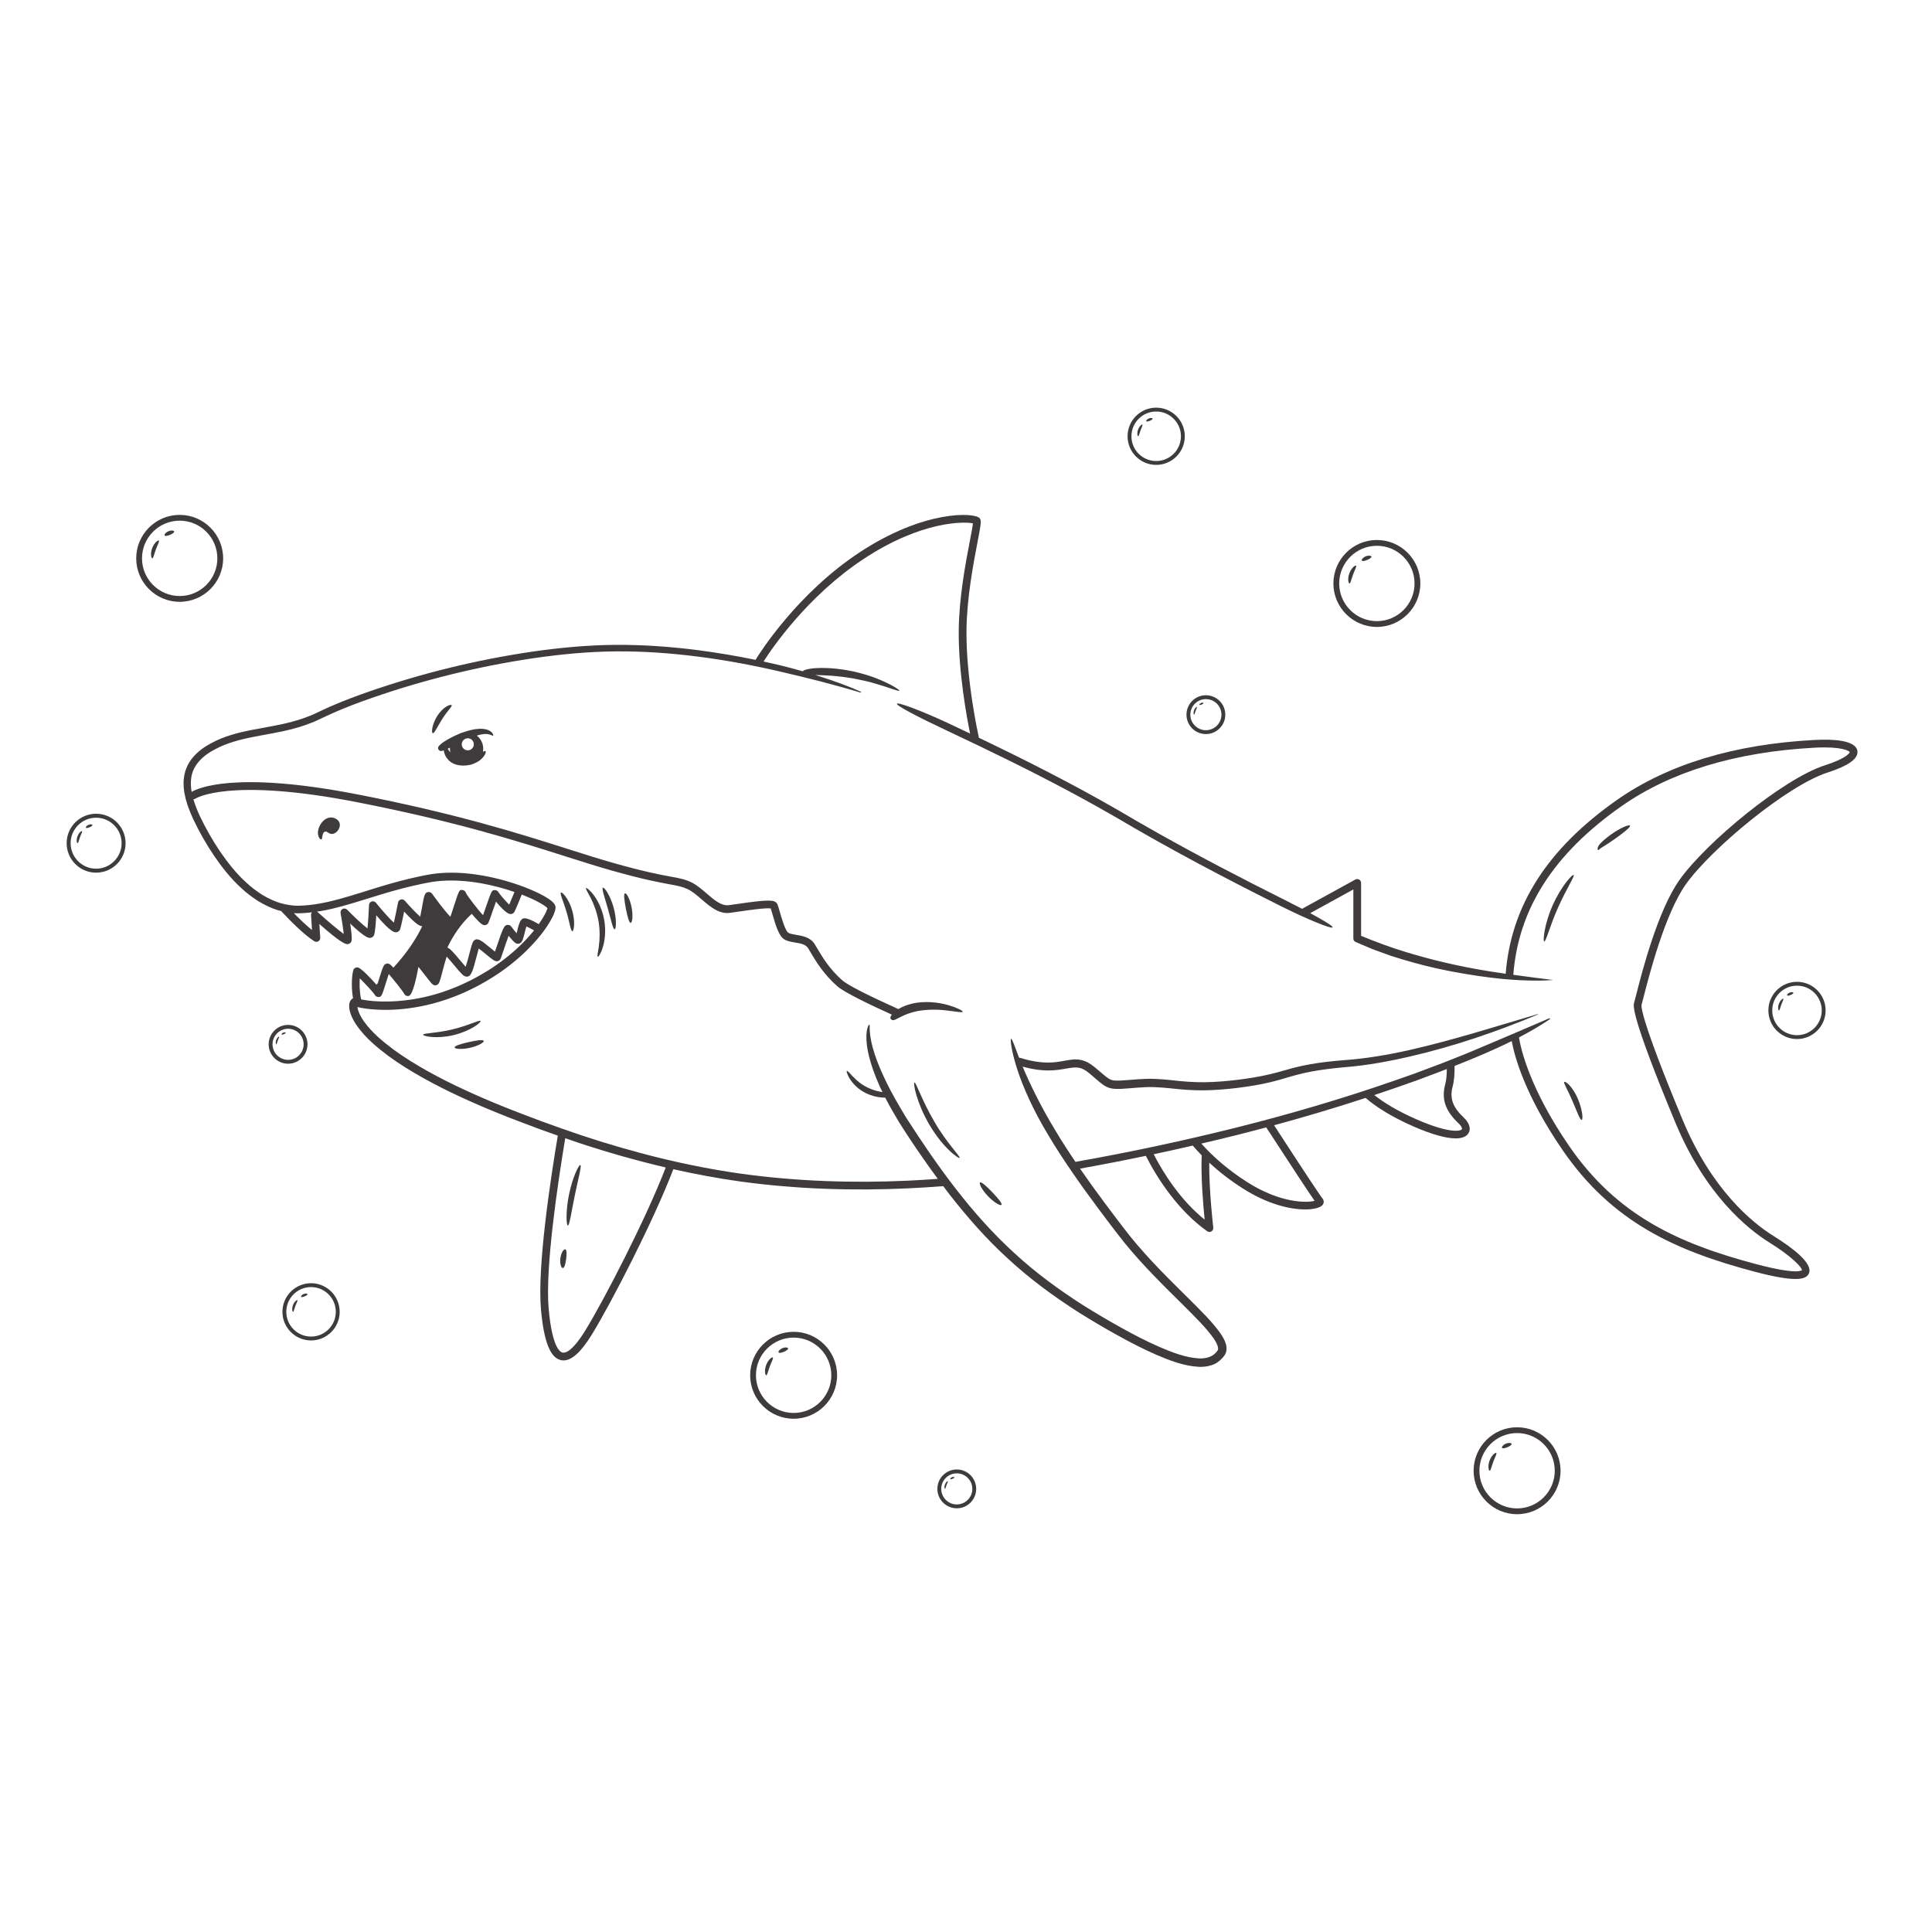 <?xml version="1.0" encoding="utf-8"?>
<!-- Generator: Adobe Illustrator 27.5.0, SVG Export Plug-In . SVG Version: 6.00 Build 0)  -->
<svg version="1.1"
	xmlns="http://www.w3.org/2000/svg"
	xmlns:xlink="http://www.w3.org/1999/xlink" x="0px" y="0px" viewBox="0 0 500 500" style="enable-background:new 0 0 500 500;" xml:space="preserve">
	<g id="OBJECTS">
		<g>
			<path style="fill:#3F3B3C;" d="M480.686,194.292c-0.512-2.769-6.329-3.046-11.113-2.791c-20.815,1.107-38.023,6.341-51.146,15.555
			c-17.969,12.616-27.371,27.325-28.755,44.946c-0.195-0.028-0.391-0.052-0.585-0.081c-4.286-0.607-8.551-1.346-12.772-2.275
			c-3.539-0.77-7.048-1.661-10.518-2.677c-0.669-0.196-1.34-0.388-2.006-0.594c-3.927-1.181-7.751-2.637-11.54-4.176v-1.654V228.5
			c-0.001-0.162-0.04-0.33-0.124-0.482c-0.266-0.484-0.874-0.661-1.358-0.395l-11.934,6.558l-1.854,1.019
			c-1.431-0.749-2.988-1.546-4.63-2.367c-11.031-5.516-21.968-11.202-32.712-17.242c-3.47-1.951-6.921-3.937-10.347-5.969
			c-11.73-6.765-23.796-12.863-35.979-18.703c-0.004-0.048,0.007-0.094-0.004-0.142c-0.032-0.145-3.305-14.668-3.183-27.644
			c0.079-8.383,1.808-17.385,2.841-22.763c0.959-4.991,1.052-5.663,0.553-6.261c-1.244-1.494-14.3-2.249-31.195,8.931
			c-15.911,10.529-25.551,25.694-26.797,27.724c-4.821-0.992-9.678-1.812-14.56-2.459c-7.162-0.93-14.387-1.461-21.625-1.416
			c-7.247,0.047-14.453,0.734-21.603,1.756c-14.292,2.102-28.366,5.543-42.021,10.256c-3.415,1.179-6.799,2.451-10.128,3.905
			c-0.837,0.345-1.658,0.753-2.484,1.139l-2.404,1.111c-1.627,0.649-3.275,1.255-4.987,1.692c-3.404,0.94-6.94,1.45-10.501,2.15
			c-1.779,0.344-3.569,0.744-5.332,1.292c-1.766,0.526-3.506,1.219-5.147,2.11c-1.647,0.86-3.248,1.951-4.552,3.408
			c-1.315,1.435-2.253,3.303-2.54,5.257c-0.306,1.955-0.058,3.9,0.397,5.719c0.453,1.832,1.174,3.538,1.922,5.215
			c1.57,3.314,3.346,6.475,5.392,9.508c2.058,3.011,4.33,5.919,7.071,8.409c1.337,1.277,2.848,2.378,4.406,3.402
			c1.605,0.96,3.302,1.797,5.117,2.353c0.265,0.074,0.535,0.135,0.803,0.202c2.298,2.466,5.888,6.101,8.588,7.819
			c0.319,0.202,0.723,0.208,1.045,0.018c0.324-0.191,0.513-0.548,0.49-0.924l-0.223-3.561c5.179,4.581,6.625,5.22,7.248,5.22
			c0.132,0,0.228-0.029,0.313-0.055c0.378-0.114,0.663-0.413,0.759-0.798c0.167-0.666-0.06-2.617-0.342-4.471
			c4.119,3.939,4.921,3.769,5.338,3.681c0.39-0.082,0.705-0.354,0.845-0.727c0.26-0.695,0.448-3.09,0.563-5.102
			c3.958,4.639,4.811,4.466,5.3,4.375c0.437-0.086,0.776-0.398,0.908-0.837c0.232-0.773,0.678-2.89,1.004-4.495
			c3.406,3.73,4.292,3.794,4.686,3.776c-1.494,3.156-3.843,6.78-7.454,10.732c-1.076-1.162-1.396-1.159-1.885-0.999
			c-0.637,0.212-0.768,0.502-1.991,4.426c-0.065,0.209-0.135,0.434-0.207,0.661c-0.11,0.101-0.228,0.204-0.339,0.305
			c-1.596-1.848-4.032-4.314-4.792-4.446c-0.386-0.069-0.842,0.118-1.062,0.447c-0.354,0.531-0.8,4.217-0.182,7.554
			c-0.182,0.082-0.336,0.179-0.403,0.259c-0.497,0.549-0.493,0.901-0.566,1.238c-0.086,0.665,0,1.209,0.121,1.728
			c0.116,0.523,0.293,1.001,0.493,1.458c0.406,0.911,0.893,1.756,1.453,2.524c2.221,3.105,5.086,5.47,8.005,7.666
			c2.948,2.169,6.057,4.066,9.225,5.834c3.171,1.764,6.411,3.386,9.698,4.895c3.281,1.521,6.604,2.944,9.955,4.287
			c3.343,1.372,6.733,2.584,10.098,3.881c1.638,0.59,3.277,1.178,4.919,1.758c-1.9,11.277-5.355,34.026-4.355,45.021
			c0.752,8.275,2.381,12.43,5.125,13.072c0.236,0.055,0.474,0.083,0.715,0.083c2.16,0,4.571-2.211,7.341-6.723
			c5.076-8.268,16.037-29.565,21.069-42.766c5.781,1.3,11.609,2.39,17.482,3.205c14.324,1.948,28.82,2.424,43.234,1.753
			c3.051-0.141,6.097-0.341,9.141-0.575c0.518,0.688,1.027,1.382,1.55,2.066c4.666,5.98,9.707,11.719,15.349,16.839
			c5.59,5.176,11.761,9.686,18.157,13.773c3.224,2.011,6.475,3.953,9.796,5.784c3.31,1.85,6.686,3.603,10.191,5.139
			c3.512,1.494,7.122,2.961,11.232,3.174c1.034-0.005,2.105-0.064,3.161-0.442c1.07-0.305,2.046-1.019,2.798-1.834l0.526-0.648
			c0.166-0.289,0.395-0.633,0.451-0.987c0.211-0.728,0.082-1.384-0.049-1.966c-0.336-1.127-0.881-2.008-1.446-2.834
			c-2.329-3.225-5.074-5.818-7.735-8.512c-2.683-2.661-5.37-5.292-7.972-7.995c-2.601-2.702-5.126-5.467-7.47-8.367
			c-2.317-2.904-4.592-5.956-6.839-8.956c-2.152-2.887-4.259-5.803-6.294-8.765c5.691-1.018,11.364-2.125,17.02-3.308
			c3.093,6.086,8.495,14.289,15.887,19.512c0.173,0.122,0.375,0.184,0.577,0.184c0.177,0,0.354-0.047,0.512-0.141
			c0.339-0.202,0.527-0.585,0.481-0.977c-0.015-0.121-1.116-9.554-1.044-16.806c2.318,2.145,5.24,4.485,8.85,6.768
			c6.379,4.034,12.156,5.331,15.969,5.331c2.326,0,3.921-0.483,4.474-1.122c0.444-0.514,0.451-1.198,0.018-1.705
			c-0.38-0.443-2.912-4.173-12.53-18.958c7.953-2.158,15.854-4.51,23.687-7.075c2.4,2.068,6.309,4.739,12.518,7.436
			c4.639,2.015,8.304,3.034,10.789,3.034c1.604,0,2.718-0.426,3.284-1.283c0.745-1.13,0.303-2.686-1.154-4.062
			c-2.929-2.767-3.739-5.06-2.889-8.178c0.389-1.424,0.496-3.352,0.477-5.225c0.127-0.051,0.255-0.101,0.383-0.152
			c1.671-0.677,3.357-1.317,5.011-2.035c3.167-1.325,6.317-2.715,9.399-4.242c0.685,3.769,3.325,13.9,13.191,28.251
			c12.742,18.533,29.03,25.957,49.568,31.4c5.287,1.401,8.583,1.914,10.658,1.914c2.379,0,3.156-0.674,3.493-1.453
			c1.122-2.6-4.339-6.684-9.118-9.652c-5.568-3.459-16.04-11.978-23.604-30.159c-10.692-25.704-10.698-29.25-10.594-29.693
			c0.092-0.292,0.265-0.968,0.513-1.938c1.362-5.345,5.507-21.606,10.973-29.279c6.606-9.274,26.289-25.554,36.617-28.878
			C478.441,198.179,481.051,196.274,480.686,194.292z M80.744,240.689c-1.535-1.236-3.215-2.854-4.694-4.364
			c0.506,0.035,1.013,0.048,1.521,0.027c1.073-0.029,2.127-0.119,3.174-0.242c-0.163,0.193-0.259,0.439-0.243,0.702L80.744,240.689z
			 M109.197,234.902c-0.128,0.716-0.297,1.663-0.44,2.343c-0.973-0.835-2.643-2.584-4-4.15c-0.25-0.29-0.644-0.408-1.014-0.312
			c-0.37,0.099-0.65,0.399-0.724,0.775c-0.262,1.341-0.746,3.743-1.087,5.226c-1.1-0.992-3.062-3.19-4.653-5.163
			c-0.262-0.325-0.7-0.452-1.093-0.321c-0.396,0.131-0.668,0.494-0.685,0.91c-0.086,2.182-0.243,4.681-0.399,6.068
			c-1.218-0.919-3.436-2.991-5.263-4.854c-0.307-0.313-0.784-0.39-1.174-0.188s-0.603,0.636-0.523,1.068
			c0.346,1.885,0.681,4.046,0.826,5.416c-1.564-1.128-4.398-3.532-6.795-5.711c-0.042-0.038-0.094-0.056-0.14-0.086
			c0.348-0.053,0.698-0.088,1.045-0.151c3.626-0.622,7.111-1.692,10.553-2.746c3.44-1.068,6.85-2.15,10.3-3.05
			c1.726-0.445,3.457-0.862,5.2-1.222c1.76-0.37,3.45-0.683,5.193-0.792c3.48-0.243,7.013,0.058,10.482,0.685
			c2.829,0.517,5.622,1.263,8.344,2.197c-0.536,1.314-1.031,2.508-1.364,3.279c-0.934-0.889-2.453-2.676-2.752-3.168
			c-0.163-0.352-0.525-0.595-0.917-0.597c-0.846-0.013-0.848-0.007-2.505,4.773c-0.195,0.562-0.413,1.193-0.599,1.716
			c-1.404-1.49-4.032-4.943-4.42-5.728c-0.1-0.384-0.418-0.697-0.818-0.761c-0.907-0.144-0.91-0.143-2.239,3.958
			c-0.32,0.987-0.691,2.13-0.971,2.945c-0.677-0.677-2.017-2.218-4.565-5.718l-0.199-0.271c-0.238-0.317-0.694-0.491-1.083-0.399
			C109.881,231.074,109.763,231.734,109.197,234.902z M122.084,236.496c1.247,1.497,2.485,2.768,3.049,2.901
			c0.523,0.127,1.029-0.108,1.261-0.574c0.171-0.343,0.515-1.326,1.107-3.034c0.255-0.737,0.58-1.673,0.857-2.444
			c1.128,1.382,2.775,3.114,3.641,3.209c0.457,0.051,0.879-0.157,1.108-0.539c0.249-0.416,1.157-2.6,1.929-4.496
			c1.624,0.635,3.235,1.331,4.721,2.163c0.373,0.21,0.736,0.429,1.076,0.658c0.33,0.223,0.674,0.483,0.844,0.681
			c0.001,0.001,0.001,0.001,0.002,0.002c-0.009,0.061-0.023,0.134-0.072,0.252c-0.094,0.336-0.288,0.719-0.451,1.088
			c-0.5,0.962-1.085,1.894-1.723,2.801c-3.654-2.139-4.178-1.532-4.576-1.054c-0.41,0.492-0.656,1.395-1.012,2.824
			c-0.045,0.181-0.097,0.39-0.151,0.599c-0.407-0.481-0.908-1.109-1.394-1.758c-0.222-0.296-0.637-0.47-1.01-0.41
			c-0.795,0.128-1.055,0.544-2.873,5.975c-0.105,0.316-0.217,0.648-0.315,0.942c-0.351-0.276-0.756-0.61-1.098-0.89
			c-2.356-1.937-3.331-2.74-4.229-2.066c-0.448,0.336-0.627,0.898-1.341,3.619c-0.251,0.957-0.621,2.366-0.925,3.266
			c-0.422-0.471-0.955-1.111-1.391-1.634c-1.671-2.007-2.578-3.049-3.333-3.356C117.206,242.206,119.231,239.134,122.084,236.496z
			 M93.105,253.19c1.366,1.326,3.495,3.639,3.849,4.2c0.154,0.36,0.515,0.623,0.911,0.635c0.852,0.018,0.927-0.178,1.987-3.578
			c0.224-0.718,0.514-1.648,0.758-2.372c1.325,1.506,3.674,4.497,3.961,5.046c0.167,0.416,0.628,0.709,1.071,0.656
			c0.365-0.039,1.291-0.14,2.652-7.552c0.577,0.705,1.258,1.583,1.754,2.223c1.708,2.202,1.855,2.365,2.26,2.5
			c0.262,0.089,0.578,0.06,0.821-0.073c0.526-0.284,0.656-0.682,1.438-3.67c0.281-1.075,0.702-2.683,1.03-3.636
			c0.587,0.61,1.419,1.609,1.983,2.287c1.865,2.24,2.365,2.774,3.005,2.88c1.338,0.226,1.76-1.39,2.783-5.285
			c0.165-0.629,0.368-1.4,0.536-1.971c0.556,0.408,1.31,1.028,1.831,1.456c1.893,1.556,2.368,1.917,3,1.825
			c0.279-0.042,0.566-0.221,0.723-0.457c0.138-0.207,0.234-0.468,0.857-2.331c0.325-0.972,0.887-2.65,1.321-3.79
			c0.892,1.111,1.535,1.769,1.917,1.96c0.271,0.135,0.68,0.141,0.955,0.015c0.672-0.309,0.875-1.123,1.278-2.742
			c0.12-0.48,0.297-1.193,0.448-1.646c0.449,0.172,1.158,0.545,1.977,1.02c-1.064,1.322-2.233,2.578-3.444,3.763
			c-2.519,2.452-5.317,4.628-8.3,6.51c-5.976,3.756-12.63,6.455-19.589,7.547c-3.469,0.556-7.007,0.742-10.485,0.45
			c-0.864-0.086-1.731-0.185-2.563-0.347c-0.122-0.022-0.242-0.05-0.363-0.076C93.033,256.79,93.007,254.622,93.105,253.19z
			 M151.481,344.31c-3.451,5.62-5.276,5.886-5.896,5.739c-0.787-0.185-2.711-1.655-3.589-11.307
			c-0.957-10.529,2.401-32.858,4.288-44.174c1.121,0.39,2.24,0.783,3.365,1.159c7.442,2.463,14.998,4.622,22.641,6.411
			C167.285,315.198,156.494,336.146,151.481,344.31z M298.572,298.721c3.378-0.718,6.748-1.469,10.113-2.244
			c0.653,0.77,1.428,1.623,2.313,2.529c-0.24,5.545,0.388,12.926,0.76,16.633C305.588,310.656,301.22,303.853,298.572,298.721z
			 M340.214,310.771c-2.033,0.545-8.784,0.632-17.347-4.782c-5.571-3.523-9.463-7.225-11.958-10.029
			c3.104-0.727,6.204-1.469,9.297-2.243c2.502-0.629,4.998-1.283,7.491-1.949C334.707,302.548,338.766,308.711,340.214,310.771z
			 M377.48,290.728c0.807,0.761,0.956,1.356,0.857,1.506c-0.341,0.517-3.201,1.166-11.606-2.483
			c-5.247-2.278-8.755-4.524-11.057-6.345c1.988-0.663,3.973-1.336,5.951-2.028l5.098-1.797l5.061-1.902
			c0.889-0.326,1.773-0.666,2.655-1.012c-0.014,1.448-0.119,2.855-0.405,3.903C372.986,284.418,374.017,287.456,377.48,290.728z
			 M472.318,198.048c-10.845,3.491-30.717,19.913-37.633,29.622c-5.683,7.977-9.75,23.937-11.282,29.945
			c-0.234,0.919-0.396,1.56-0.482,1.837c-0.24,0.769-0.972,3.106,10.656,31.057c7.777,18.697,18.623,27.505,24.396,31.091
			c5.814,3.612,8.406,6.425,8.354,7.131c-0.049,0.05-1.285,1.219-11.821-1.572c-20.107-5.329-36.038-12.573-48.432-30.6
			c-10.207-14.846-12.499-25.196-12.966-28.074c2.731-1.422,5.402-2.962,7.964-4.693c0.056-0.038,0.08-0.112,0.052-0.177
			c-0.031-0.073-0.116-0.107-0.19-0.076l-0.007,0.003c-0.034,0.014-0.067,0.029-0.1,0.043c-6.583,2.821-13.118,5.643-19.701,8.398
			c-1.645,0.713-3.323,1.348-4.985,2.019c-1.664,0.668-3.33,1.33-5.015,1.946l-5.038,1.888l-5.077,1.784
			c-13.552,4.724-27.344,8.761-41.271,12.25c-13.696,3.415-27.516,6.367-41.413,8.817c-1.797-2.653-3.544-5.338-5.177-8.086
			c-3.781-6.231-6.659-12.153-8.485-16.556c2.482,0.701,5.101,1.094,7.741,0.961c1.515-0.071,3.021-0.384,4.381-0.605
			c1.372-0.211,2.532-0.238,3.601,0.337c0.263,0.166,0.541,0.277,0.797,0.477l0.777,0.591l1.631,1.4
			c0.559,0.474,1.09,0.956,1.744,1.43c0.633,0.471,1.503,0.928,2.386,1.068c1.73,0.247,3.135,0.032,4.588-0.058
			c1.44-0.118,2.875-0.238,4.263-0.295c2.801-0.104,5.583,0.228,8.49,0.526c2.902,0.287,5.868,0.388,8.789,0.233
			c2.926-0.144,5.826-0.452,8.705-0.873c2.88-0.408,5.775-0.977,8.59-1.788c2.81-0.824,5.485-1.643,8.285-2.139
			c2.79-0.518,5.636-0.845,8.491-1.109c5.782-0.455,11.541-1.509,17.173-2.825c11.297-2.609,22.264-6.376,32.919-10.822
			c0.026-0.011,0.04-0.04,0.032-0.067c-0.009-0.029-0.039-0.046-0.069-0.038c-11.078,3.259-22.049,6.775-33.251,9.31
			c-5.609,1.25-11.237,2.223-16.966,2.617c-2.889,0.238-5.782,0.539-8.669,1.045c-1.441,0.262-2.884,0.559-4.303,0.934l-4.177,1.161
			c-2.738,0.758-5.519,1.273-8.348,1.675c-2.828,0.405-5.671,0.698-8.506,0.829c-2.839,0.141-5.653,0.038-8.489-0.25
			c-2.824-0.297-5.788-0.663-8.761-0.56c-1.493,0.057-2.933,0.176-4.367,0.288c-1.416,0.095-2.908,0.268-4.041,0.096
			c-0.548-0.091-0.992-0.314-1.521-0.69c-0.518-0.368-1.063-0.849-1.605-1.305l-1.659-1.408c-0.61-0.482-1.257-0.964-2.009-1.336
			c-0.371-0.187-0.79-0.318-1.19-0.458c-0.421-0.069-0.849-0.207-1.268-0.2c-0.857-0.076-1.641,0.051-2.389,0.158
			c-1.482,0.252-2.808,0.535-4.179,0.607c-2.722,0.151-5.477-0.315-8.149-1.166c-0.129-0.041-0.26-0.053-0.387-0.043
			c-1.201-3.09-1.807-4.981-2.082-4.919c-0.253,0.05,0.054,3.072,1.538,7.722c1.487,4.638,4.225,10.835,8.069,17.167
			c1.941,3.267,4.014,6.447,6.163,9.567c2.139,3.128,4.359,6.195,6.619,9.226c2.275,3.036,4.508,6.034,6.894,9.027
			c2.399,2.967,4.966,5.776,7.595,8.508c2.63,2.731,5.334,5.378,8.005,8.028c2.636,2.658,5.388,5.299,7.477,8.203
			c0.503,0.721,0.936,1.485,1.137,2.171c0.068,0.327,0.123,0.64,0.044,0.824c-0.001,0.122-0.083,0.167-0.128,0.291l-0.367,0.448
			c-0.997,1.156-2.568,1.586-4.28,1.546c-3.465-0.165-7.019-1.532-10.404-2.992c-3.404-1.492-6.732-3.217-10.004-5.047
			c-3.285-1.81-6.511-3.739-9.687-5.719c-6.308-4.032-12.366-8.46-17.85-13.539c-11.057-10.076-19.876-22.428-27.969-35.025
			c-1.882-3.116-3.627-6.113-5.009-8.933c-1.383-2.816-2.472-5.42-3.193-7.662c-0.729-2.24-1.074-4.112-1.18-5.409
			c-0.118-1.303-0.003-2.012-0.136-2.069c-0.143-0.07-0.571,0.654-0.715,2.056c-0.158,1.395-0.029,3.431,0.54,5.832
			c0.56,2.404,1.54,5.168,2.863,8.116c0.216,0.482,0.458,0.972,0.694,1.461c-0.884-0.135-1.819-0.351-2.756-0.715
			c-2.054-0.749-3.633-2.007-4.641-3.065c-0.554-0.49-0.898-0.987-1.212-1.282c-0.303-0.304-0.517-0.453-0.608-0.403
			c-0.091,0.051-0.05,0.298,0.109,0.713c0.17,0.407,0.396,1.022,0.889,1.654c0.866,1.326,2.585,2.944,4.934,3.798
			c1.401,0.54,2.783,0.727,4.002,0.743c1.058,2.057,2.258,4.165,3.557,6.315c2.033,3.222,4.126,6.371,6.297,9.47
			c1.213,1.766,2.47,3.504,3.745,5.23c-2.604,0.187-5.21,0.353-7.818,0.471c-14.313,0.653-28.68,0.165-42.865-1.778
			c-14.182-1.982-28.113-5.509-41.711-10.023c-3.397-1.14-6.772-2.352-10.143-3.571c-3.344-1.292-6.727-2.506-10.036-3.868
			c-3.323-1.335-6.612-2.748-9.854-4.255c-3.247-1.495-6.442-3.097-9.553-4.833c-3.108-1.738-6.147-3.599-8.992-5.697
			c-2.81-2.11-5.553-4.414-7.521-7.186c-0.501-0.684-0.909-1.411-1.235-2.14c-0.23-0.524-0.412-1.119-0.46-1.594
			c0.31,0.08,0.612,0.148,0.911,0.205c0.933,0.182,1.855,0.288,2.779,0.381c3.692,0.311,7.387,0.125,11.015-0.466
			c7.268-1.152,14.202-3.983,20.382-7.885c3.094-1.96,6.001-4.227,8.631-6.795c2.617-2.584,5.029-5.384,6.789-8.773
			c0.2-0.452,0.417-0.873,0.573-1.403c0.091-0.215,0.151-0.594,0.187-0.934c0.037-0.157-0.116-0.76-0.215-0.841
			c-0.109-0.186-0.235-0.364-0.334-0.457c-0.431-0.473-0.827-0.738-1.236-1.024c-0.406-0.273-0.814-0.517-1.225-0.747
			c-1.642-0.914-3.329-1.635-5.039-2.301c-3.427-1.298-6.958-2.285-10.563-2.938c-3.603-0.644-7.292-0.958-10.991-0.695
			c-1.849,0.118-3.703,0.465-5.46,0.838c-1.779,0.37-3.543,0.798-5.298,1.254c-3.508,0.922-6.954,2.022-10.38,3.092
			c-3.426,1.056-6.837,2.105-10.305,2.704c-1.724,0.319-3.489,0.511-5.208,0.559c-1.696,0.078-3.379-0.242-5.013-0.687
			c-1.63-0.497-3.178-1.255-4.659-2.136c-1.443-0.949-2.856-1.967-4.123-3.176c-2.594-2.345-4.793-5.142-6.79-8.056
			c-1.982-2.924-3.743-6.05-5.256-9.23c-0.631-1.379-1.209-2.811-1.631-4.255c0.183-0.009,0.366-0.05,0.527-0.162
			c0.081-0.057,8.52-5.602,41.85,0.919c25.475,4.984,41.214,9.982,53.861,13.998c4.303,1.366,8.367,2.657,12.184,3.733
			c8.003,2.257,12.133,3.019,14.865,3.522c2.201,0.406,3.305,0.609,4.723,1.292c1.128,0.543,2.263,1.52,3.464,2.554
			c2.234,1.923,4.543,3.911,7.352,3.536c0.659-0.088,1.426-0.199,2.246-0.317c2.521-0.365,7.089-1.024,8.342-0.827
			c0.119,0.344,0.292,0.954,0.438,1.469c0.876,3.083,1.711,5.702,3.067,6.536c0.775,0.478,1.743,0.64,2.767,0.812
			c1.431,0.24,2.782,0.467,3.403,1.483c0.179,0.292,0.368,0.611,0.57,0.954c1.356,2.292,3.405,5.757,7,8.902
			c1.829,1.6,8.426,4.763,14.1,7.33c-0.022,0.028-0.051,0.061-0.071,0.087c-0.483,0.695-0.311,0.984-0.078,1.163
			c0.247,0.193,0.459,0.315,1.096,0.014c0.329-0.138,0.75-0.391,1.4-0.703c0.639-0.323,1.497-0.721,2.695-1.073
			c2.376-0.779,5.719-0.913,8.424-0.647c2.706,0.272,4.781,0.732,4.885,0.408c0.086-0.25-1.835-1.249-4.632-1.943
			c-2.779-0.686-6.523-0.83-9.314,0.076c-1.16,0.342-2.037,0.77-2.708,1.188c-7.862-3.534-13.134-6.229-14.479-7.408
			c-3.354-2.934-5.228-6.102-6.595-8.415c-0.208-0.352-0.402-0.68-0.585-0.979c-1.098-1.795-3.139-2.138-4.779-2.413
			c-0.826-0.138-1.607-0.269-2.05-0.542c-0.802-0.494-1.775-3.917-2.191-5.379c-0.34-1.195-0.512-1.786-0.715-2.14
			c-0.624-1.091-2.352-1.08-10.276,0.065c-0.812,0.118-1.571,0.228-2.224,0.314c-1.92,0.256-3.796-1.36-5.782-3.069
			c-1.247-1.073-2.536-2.183-3.902-2.84c-1.659-0.799-2.926-1.033-5.228-1.457c-2.696-0.497-6.771-1.248-14.685-3.48
			c-3.786-1.068-7.649-2.294-12.122-3.715c-12.696-4.031-28.496-9.048-54.083-14.054c-32.206-6.302-41.793-1.571-43.22-0.698
			c-0.217-1.239-0.275-2.476-0.095-3.687c0.448-3.258,3.049-5.758,6.113-7.313c1.517-0.828,3.134-1.477,4.812-1.98
			c1.67-0.522,3.395-0.912,5.144-1.253c3.491-0.695,7.09-1.218,10.624-2.197c1.774-0.457,3.508-1.094,5.217-1.781
			c1.715-0.767,3.277-1.561,4.906-2.268c3.259-1.431,6.61-2.697,9.99-3.87c13.526-4.695,27.515-8.139,41.677-10.245
			c7.082-1.025,14.229-1.717,21.37-1.774c7.147-0.057,14.3,0.456,21.4,1.366c7.102,0.911,14.152,2.234,21.132,3.854
			c3.489,0.816,6.973,1.654,10.449,2.542c3.466,0.921,6.931,1.854,10.374,2.894c0.055,0.017,0.116-0.009,0.141-0.062
			c0-0.001,0.001-0.001,0.001-0.001c0.026-0.059,0-0.128-0.059-0.155c-3.294-1.478-6.697-2.696-10.13-3.801
			c-0.549-0.18-1.101-0.35-1.652-0.522c1.024,0.026,2.367,0.068,4.139,0.182c1.741,0.136,3.724,0.369,5.71,0.708
			c1.975,0.382,3.969,0.802,5.707,1.335c3.498,0.998,6.067,2.102,6.201,1.836c0.111-0.205-2.27-1.759-5.765-3.126
			c-1.734-0.715-3.761-1.291-5.793-1.784c-2.042-0.45-4.103-0.748-5.919-0.889c-3.64-0.234-5.572,0.044-6.564,0.3
			c-0.577,0.157-0.837,0.316-0.949,0.471c-1.833-0.52-3.677-1.006-5.528-1.462c-1.54-0.378-3.087-0.727-4.636-1.064
			c2.17-3.407,11.326-16.904,25.813-26.491c14.996-9.924,26.042-9.759,28.37-9.268c-0.086,0.859-0.445,2.731-0.795,4.553
			c-1.046,5.445-2.796,14.558-2.877,23.122c-0.102,10.864,2.125,22.755,2.94,26.726c-1.811-0.863-3.624-1.72-5.44-2.574
			c-7.214-3.38-13.291-5.619-13.5-5.142c-0.207,0.471,5.508,3.469,12.706,6.841c2.831,1.331,5.655,2.676,8.475,4.031
			c10.182,4.893,20.275,9.973,30.127,15.464c1.645,0.917,3.285,1.842,4.915,2.783c14.061,8.336,28.551,15.961,43.164,23.268
			c7.125,3.563,13.141,5.958,13.363,5.488c0.143-0.303-2.19-1.738-5.784-3.677l1.972-1.084l9.187-5.049v9.406v3.278l0,0.025
			c0,0.378,0.225,0.737,0.596,0.89l0.001,0.001l3.032,1.286l1.521,0.632l1.546,0.563l3.095,1.12l3.143,0.97
			c3.828,1.135,7.699,2.125,11.614,2.878c0.382,0.073,0.762,0.157,1.144,0.226c4.3,0.802,8.623,1.466,12.97,1.893
			c0.531,0.048,1.063,0.083,1.594,0.125c0.017,0.002,0.03,0.012,0.047,0.013c0.016,0.001,0.03-0.006,0.045-0.006
			c0.038,0.003,0.077,0.006,0.115,0.009c1.577,0.123,3.155,0.226,4.737,0.25c2.182,0.059,4.369,0.047,6.548-0.125
			c-3.469-0.424-6.912-0.872-10.348-1.35c1.303-17.042,10.433-31.302,27.922-43.582c12.813-8.996,29.67-14.108,50.104-15.195
			c6.963-0.369,8.928,0.841,9.04,1.149C478.717,194.662,478.403,196.09,472.318,198.048z"/>
			<path style="fill:#3F3B3C;" d="M114.442,186.09c0.322-0.508,0.645-0.97,0.95-1.384c0.285-0.387,0.555-0.73,0.79-1.019
			c0.475-0.608,0.814-0.991,0.694-1.187c-0.093-0.162-0.661-0.088-1.394,0.38c-0.739,0.452-1.619,1.299-2.315,2.401
			c-1.397,2.224-1.571,4.385-1.165,4.469c0.383,0.098,1.116-1.502,2.244-3.337C114.31,186.305,114.373,186.199,114.442,186.09z"/>
			<path style="fill:#3F3B3C;" d="M126.97,189.289c-0.661-0.516-1.82-0.745-3.01-0.673c-1.338,0.075-2.753,0.438-4.083,0.91
			c-0.42,0.087-0.807,0.251-1.173,0.451c-0.635,0.264-1.238,0.543-1.781,0.817c-1.95,0.998-2.862,1.718-3.276,2.197
			c-0.41,0.486-0.311,0.755-0.146,1.008c0.166,0.255,0.359,0.453,0.958,0.319c0.111-0.024,0.242-0.064,0.384-0.112
			c0.037,0.27,0.107,0.573,0.222,0.908c0.241,0.665,0.724,1.458,1.548,2.064c0.821,0.607,1.929,0.927,3.015,0.954
			c0.56,0.023,1.104-0.025,1.623-0.12c0.464-0.054,0.905-0.172,1.312-0.362c0.868-0.329,1.592-0.791,2.079-1.279
			c1.006-0.969,1.222-1.863,0.985-1.996c-0.121-0.076-0.333,0.014-0.645,0.187c0.051-0.264,0.082-0.534,0.082-0.812
			c0-0.937-0.308-1.799-0.818-2.507c-0.239-0.332-0.528-0.621-0.849-0.873c0.263-0.08,0.521-0.152,0.772-0.211
			c0.988-0.239,1.849-0.269,2.415-0.106c0.575,0.145,0.908,0.423,1.043,0.323C127.735,190.313,127.639,189.794,126.97,189.289z
			 M122.625,192.625c0,0.863-0.7,1.563-1.563,1.563s-1.563-0.7-1.563-1.563c0-0.39,0.148-0.742,0.384-1.016
			c0.287-0.332,0.705-0.547,1.178-0.547c0.778,0,1.418,0.57,1.537,1.314C122.613,192.458,122.625,192.54,122.625,192.625z
			 M116.329,194.458c-0.18-0.244-0.33-0.474-0.46-0.683c0.182-0.085,0.381-0.181,0.596-0.286c-0.005,0.088-0.026,0.172-0.026,0.261
			c0,0.331,0.045,0.65,0.116,0.959C116.481,194.624,116.393,194.544,116.329,194.458z"/>
			<path style="fill:#3F3B3C;" d="M236.667,280.167c-0.416,0.075,0.561,5.331,3.87,10.924c1.628,2.793,3.508,5.074,5.034,6.539
			c0.745,0.752,1.424,1.28,1.91,1.621c0.484,0.343,0.783,0.494,0.852,0.416c0.307-0.343-3.389-3.898-6.493-9.341
			C238.649,284.94,237.065,280.057,236.667,280.167z"/>
			<path style="fill:#3F3B3C;" d="M253.632,306.027c-0.331,0.245,0.503,1.925,2.077,3.563c1.57,1.642,3.214,2.546,3.473,2.225
			c0.267-0.327-0.884-1.703-2.382-3.271C255.296,306.982,253.97,305.773,253.632,306.027z"/>
			<path style="fill:#3F3B3C;" d="M406.256,280.956c-0.691-0.773-1.286-1.088-1.422-0.956c-0.167,0.155,0.122,0.7,0.543,1.563
			c0.429,0.859,0.999,2.039,1.578,3.384c1.148,2.694,1.97,4.972,2.379,4.886c0.408-0.078,0.228-2.618-0.99-5.482
			C407.73,282.926,406.952,281.72,406.256,280.956z"/>
			<path style="fill:#3F3B3C;" d="M145.176,230.994c-0.36,0.241,0.665,2.324,1.441,5.013c0.805,2.68,1.073,4.986,1.507,4.993
			c0.4,0.028,0.819-2.48-0.057-5.42C147.208,232.635,145.497,230.754,145.176,230.994z"/>
			<path style="fill:#3F3B3C;" d="M153.759,231.79c-1.055-1.435-1.958-2.082-2.094-1.955c-0.172,0.152,0.425,1.035,1.184,2.515
			c0.764,1.477,1.62,3.606,2.05,6.082c0.417,2.478,0.316,4.771,0.086,6.417c-0.224,1.648-0.494,2.679-0.281,2.766
			c0.17,0.075,0.807-0.836,1.325-2.54c0.522-1.692,0.815-4.2,0.359-6.898C155.923,235.481,154.813,233.213,153.759,231.79z"/>
			<path style="fill:#3F3B3C;" d="M156.028,229.736c-0.381,0.2,0.481,2.533,1.292,5.443c0.83,2.905,1.315,5.344,1.744,5.315
			c0.404-0.016,0.587-2.645-0.29-5.726C157.911,231.683,156.381,229.539,156.028,229.736z"/>
			<path style="fill:#3F3B3C;" d="M161.748,231.194c-0.401,0.136-0.173,1.858,0.221,3.918c0.403,2.058,0.834,3.741,1.256,3.717
			c0.411-0.02,0.651-1.833,0.227-4.005C163.036,232.652,162.137,231.059,161.748,231.194z"/>
			<path style="fill:#3F3B3C;" d="M124.371,264.229c-0.234-0.377-3.277,1.243-7.335,2.189c-4.048,0.991-7.494,0.923-7.532,1.364
			c-0.017,0.198,0.843,0.478,2.282,0.593c1.435,0.117,3.451,0.024,5.602-0.488c2.15-0.516,3.99-1.344,5.217-2.098
			C123.836,265.036,124.475,264.398,124.371,264.229z"/>
			<path style="fill:#3F3B3C;" d="M121.3,269.696c-2.031,0.461-3.684,0.96-3.643,1.38c0.037,0.41,1.84,0.578,3.975,0.094
			c2.137-0.478,3.694-1.402,3.552-1.788C125.04,268.985,123.333,269.242,121.3,269.696z"/>
			<path style="fill:#3F3B3C;" d="M146.298,323.323c-0.389-0.135-1.086,0.868-1.27,2.298c-0.189,1.429,0.227,2.578,0.638,2.547
			c0.421-0.028,0.691-1.087,0.861-2.351C146.687,324.55,146.698,323.457,146.298,323.323z"/>
			<path style="fill:#3F3B3C;" d="M146.962,317.164c0.431,0.019,0.903-3.517,1.796-7.79c0.873-4.277,1.841-7.711,1.437-7.864
			c-0.373-0.151-2.014,3.144-2.917,7.558C146.358,313.48,146.559,317.155,146.962,317.164z"/>
			<path style="fill:#3F3B3C;" d="M86.625,211.75c-1.952-0.813-3.813,1.063-4.25,3s0.875,3.188,1,2.063s0.434-2.158,1.688-1.25
			C86.875,216.875,89.625,213,86.625,211.75z"/>
			<path style="fill:#3F3B3C;" d="M407.255,226.442c-0.298-0.256-3.287,2.972-5.441,7.887c-2.182,4.902-2.556,9.286-2.167,9.334
			c0.435,0.081,1.45-4.019,3.549-8.723C405.261,230.221,407.608,226.709,407.255,226.442z"/>
			<path style="fill:#3F3B3C;" d="M416.998,215.914c-1.202,0.85-2.195,1.708-2.877,2.432c-0.355,0.376-0.603,0.804-0.647,1.139
			c-0.05,0.336,0.061,0.513,0.158,0.518c0.213-0.02,0.402-0.42,1.174-0.836c0.799-0.466,1.898-1.195,3.064-2.018
			c2.336-1.654,4.179-3.107,3.968-3.473C421.633,213.318,419.397,214.216,416.998,215.914z"/>
			<path style="fill:#3F3B3C;" d="M356.333,162.25c6.203,0,11.25-5.047,11.25-11.25s-5.047-11.25-11.25-11.25
			s-11.25,5.047-11.25,11.25S350.13,162.25,356.333,162.25z M356.333,141.25c5.376,0,9.75,4.374,9.75,9.75s-4.374,9.75-9.75,9.75
			s-9.75-4.374-9.75-9.75S350.957,141.25,356.333,141.25z"/>
			<path style="fill:#3F3B3C;" d="M350.159,148.722c0.429-1.197,0.994-2.117,0.789-2.318c-0.001-0.001-0.001-0.003-0.002-0.004
			c-0.184-0.193-1.214,0.553-1.733,1.974c-0.526,1.418-0.23,2.653,0.036,2.626c0.091-0.003,0.17-0.122,0.251-0.307
			C349.674,150.291,349.851,149.54,350.159,148.722z"/>
			<path style="fill:#3F3B3C;" d="M352.449,145.083c0.167,0.223,0.745,0.09,1.37-0.165c0.258-0.108,0.483-0.226,0.671-0.346
			c0.268-0.172,0.445-0.348,0.417-0.511c-0.044-0.271-0.729-0.382-1.473-0.073c-0.744,0.307-1.15,0.869-0.99,1.093
			C352.444,145.082,352.447,145.082,352.449,145.083z"/>
			<path style="fill:#3F3B3C;" d="M57.75,144.5c0-6.203-5.047-11.25-11.25-11.25s-11.25,5.047-11.25,11.25s5.047,11.25,11.25,11.25
			S57.75,150.703,57.75,144.5z M46.5,154.25c-5.376,0-9.75-4.374-9.75-9.75s4.374-9.75,9.75-9.75s9.75,4.374,9.75,9.75
			S51.876,154.25,46.5,154.25z"/>
			<path style="fill:#3F3B3C;" d="M41.114,139.9c-0.184-0.193-1.214,0.553-1.733,1.974c-0.526,1.418-0.231,2.653,0.036,2.626
			c0.091-0.003,0.17-0.122,0.25-0.307c0.173-0.402,0.35-1.153,0.659-1.97c0.429-1.197,0.994-2.117,0.789-2.318
			C41.114,139.903,41.115,139.901,41.114,139.9z"/>
			<path style="fill:#3F3B3C;" d="M43.6,137.487c-0.744,0.307-1.15,0.869-0.99,1.093c0.001,0.002,0.005,0.002,0.006,0.003
			c0.167,0.223,0.745,0.09,1.37-0.165c0.258-0.108,0.483-0.226,0.671-0.346c0.268-0.172,0.445-0.348,0.417-0.511
			C45.028,137.289,44.343,137.178,43.6,137.487z"/>
			<path style="fill:#3F3B3C;" d="M205.391,344.67c-6.203,0-11.25,5.047-11.25,11.25s5.047,11.25,11.25,11.25
			s11.25-5.047,11.25-11.25S211.594,344.67,205.391,344.67z M205.391,365.67c-5.376,0-9.75-4.374-9.75-9.75s4.374-9.75,9.75-9.75
			s9.75,4.374,9.75,9.75S210.767,365.67,205.391,365.67z"/>
			<path style="fill:#3F3B3C;" d="M200.004,351.32c-0.184-0.193-1.214,0.553-1.733,1.974c-0.526,1.418-0.231,2.653,0.036,2.626
			c0.091-0.003,0.17-0.122,0.25-0.307c0.173-0.402,0.35-1.153,0.659-1.97c0.429-1.197,0.994-2.117,0.789-2.318
			C200.005,351.323,200.005,351.321,200.004,351.32z"/>
			<path style="fill:#3F3B3C;" d="M202.49,348.907c-0.744,0.307-1.15,0.869-0.99,1.093c0.001,0.002,0.005,0.002,0.006,0.003
			c0.167,0.223,0.745,0.09,1.37-0.165c0.258-0.108,0.483-0.226,0.671-0.346c0.268-0.172,0.445-0.348,0.417-0.511
			C203.919,348.709,203.234,348.598,202.49,348.907z"/>
			<path style="fill:#3F3B3C;" d="M392.619,369.376c-6.203,0-11.25,5.047-11.25,11.25s5.047,11.25,11.25,11.25
			s11.25-5.047,11.25-11.25S398.822,369.376,392.619,369.376z M392.619,390.376c-5.376,0-9.75-4.374-9.75-9.75s4.374-9.75,9.75-9.75
			s9.75,4.374,9.75,9.75S397.995,390.376,392.619,390.376z"/>
			<path style="fill:#3F3B3C;" d="M387.233,376.026c-0.184-0.193-1.214,0.553-1.733,1.974c-0.526,1.418-0.231,2.653,0.036,2.626
			c0.091-0.003,0.17-0.122,0.25-0.307c0.173-0.402,0.35-1.153,0.659-1.97c0.429-1.197,0.994-2.117,0.789-2.318
			C387.233,376.029,387.234,376.027,387.233,376.026z"/>
			<path style="fill:#3F3B3C;" d="M389.719,373.614c-0.744,0.307-1.15,0.869-0.99,1.093c0.001,0.002,0.005,0.002,0.006,0.003
			c0.167,0.223,0.745,0.09,1.37-0.165c0.258-0.108,0.483-0.226,0.671-0.346c0.268-0.172,0.445-0.348,0.417-0.511
			C391.147,373.416,390.462,373.305,389.719,373.614z"/>
			<path style="fill:#3F3B3C;" d="M299.219,120.313c4.084,0,7.406-3.322,7.406-7.406s-3.322-7.406-7.406-7.406
			s-7.406,3.322-7.406,7.406S295.135,120.313,299.219,120.313z M299.219,106.5c3.532,0,6.406,2.874,6.406,6.406
			s-2.874,6.406-6.406,6.406s-6.406-2.874-6.406-6.406S295.687,106.5,299.219,106.5z"/>
			<path style="fill:#3F3B3C;" d="M295.676,109.881c-0.121-0.127-0.798,0.364-1.14,1.298c-0.346,0.933-0.152,1.745,0.024,1.727
			c0.19-0.007,0.301-0.712,0.598-1.498C295.441,110.617,295.816,110.009,295.676,109.881z"/>
			<path style="fill:#3F3B3C;" d="M297.565,108.906c0.412-0.173,0.747-0.382,0.715-0.564c-0.029-0.178-0.48-0.251-0.969-0.048
			c-0.49,0.202-0.757,0.572-0.651,0.719C296.766,109.164,297.151,109.075,297.565,108.906z"/>
			<path style="fill:#3F3B3C;" d="M465.061,254.092c-4.084,0-7.406,3.322-7.406,7.406s3.322,7.406,7.406,7.406
			s7.406-3.322,7.406-7.406S469.145,254.092,465.061,254.092z M465.061,267.904c-3.532,0-6.406-2.874-6.406-6.406
			s2.874-6.406,6.406-6.406s6.406,2.874,6.406,6.406S468.593,267.904,465.061,267.904z"/>
			<path style="fill:#3F3B3C;" d="M460.378,259.771c-0.346,0.933-0.152,1.745,0.024,1.727c0.19-0.007,0.301-0.712,0.598-1.498
			c0.284-0.791,0.658-1.399,0.518-1.528C461.397,258.345,460.72,258.836,460.378,259.771z"/>
			<path style="fill:#3F3B3C;" d="M463.153,256.885c-0.49,0.202-0.757,0.572-0.651,0.719c0.106,0.152,0.491,0.063,0.905-0.106
			c0.412-0.173,0.747-0.382,0.715-0.564C464.093,256.755,463.642,256.682,463.153,256.885z"/>
			<path style="fill:#3F3B3C;" d="M80.5,332.094c-4.084,0-7.406,3.322-7.406,7.406s3.322,7.406,7.406,7.406s7.406-3.322,7.406-7.406
			S84.584,332.094,80.5,332.094z M80.5,345.906c-3.532,0-6.406-2.874-6.406-6.406s2.874-6.406,6.406-6.406s6.406,2.874,6.406,6.406
			S84.032,345.906,80.5,345.906z"/>
			<path style="fill:#3F3B3C;" d="M75.817,337.773c-0.346,0.933-0.152,1.745,0.024,1.727c0.19-0.007,0.301-0.712,0.598-1.498
			c0.284-0.791,0.658-1.399,0.518-1.528C76.836,336.347,76.159,336.838,75.817,337.773z"/>
			<path style="fill:#3F3B3C;" d="M78.592,334.888c-0.49,0.202-0.757,0.572-0.651,0.719c0.106,0.152,0.491,0.063,0.905-0.106
			c0.412-0.173,0.747-0.382,0.715-0.564C79.532,334.757,79.081,334.684,78.592,334.888z"/>
			<path style="fill:#3F3B3C;" d="M24.874,210.594c-4.205,0-7.626,3.421-7.626,7.626c0,4.205,3.421,7.626,7.626,7.626
			c4.205,0,7.626-3.421,7.626-7.626C32.5,214.015,29.079,210.594,24.874,210.594z M24.874,224.816c-3.637,0-6.596-2.959-6.596-6.596
			s2.959-6.596,6.596-6.596s6.596,2.959,6.596,6.596S28.511,224.816,24.874,224.816z"/>
			<path style="fill:#3F3B3C;" d="M20.053,216.441c-0.356,0.961-0.156,1.797,0.024,1.779c0.195-0.007,0.31-0.733,0.616-1.542
			c0.292-0.815,0.678-1.441,0.533-1.573C21.101,214.974,20.404,215.479,20.053,216.441z"/>
			<path style="fill:#3F3B3C;" d="M22.91,213.471c-0.504,0.208-0.779,0.589-0.671,0.74c0.11,0.156,0.505,0.065,0.932-0.11
			c0.425-0.178,0.769-0.393,0.737-0.581C23.877,213.336,23.413,213.261,22.91,213.471z"/>
			<path style="fill:#3F3B3C;" d="M79.58,270.266c0-2.771-2.254-5.024-5.024-5.024s-5.024,2.254-5.024,5.024s2.254,5.024,5.024,5.024
			S79.58,273.036,79.58,270.266z M70.531,270.266c0-2.219,1.805-4.024,4.024-4.024s4.024,1.806,4.024,4.024
			s-1.805,4.024-4.024,4.024S70.531,272.484,70.531,270.266z"/>
			<path style="fill:#3F3B3C;" d="M71.488,269.134c-0.227,0.611-0.099,1.143,0.015,1.132c0.124-0.004,0.197-0.467,0.392-0.981
			c0.186-0.518,0.431-0.917,0.339-1.001C72.155,268.2,71.711,268.522,71.488,269.134z"/>
			<path style="fill:#3F3B3C;" d="M73.305,267.244c-0.321,0.132-0.496,0.375-0.427,0.471c0.07,0.099,0.322,0.041,0.593-0.07
			c0.27-0.113,0.489-0.25,0.469-0.37C73.921,267.159,73.626,267.111,73.305,267.244z"/>
			<path style="fill:#3F3B3C;" d="M312.084,189.978c2.771,0,5.024-2.254,5.024-5.024s-2.254-5.024-5.024-5.024
			s-5.024,2.254-5.024,5.024S309.313,189.978,312.084,189.978z M312.084,180.929c2.219,0,4.024,1.806,4.024,4.024
			s-1.805,4.024-4.024,4.024s-4.024-1.806-4.024-4.024S309.864,180.929,312.084,180.929z"/>
			<path style="fill:#3F3B3C;" d="M309.763,182.972c-0.079-0.083-0.523,0.238-0.747,0.851c-0.227,0.611-0.099,1.143,0.015,1.132
			c0.124-0.004,0.197-0.467,0.392-0.981C309.609,183.454,309.855,183.056,309.763,182.972z"/>
			<path style="fill:#3F3B3C;" d="M311,182.333c0.27-0.113,0.489-0.25,0.469-0.37c-0.019-0.117-0.314-0.165-0.635-0.032
			c-0.321,0.132-0.496,0.375-0.427,0.471C310.477,182.502,310.729,182.444,311,182.333z"/>
			<path style="fill:#3F3B3C;" d="M247.615,380.299c-2.771,0-5.024,2.254-5.024,5.024s2.254,5.024,5.024,5.024
			s5.024-2.254,5.024-5.024S250.385,380.299,247.615,380.299z M247.615,389.348c-2.219,0-4.024-1.806-4.024-4.024
			s1.805-4.024,4.024-4.024s4.024,1.806,4.024,4.024S249.834,389.348,247.615,389.348z"/>
			<path style="fill:#3F3B3C;" d="M244.547,384.192c-0.227,0.611-0.099,1.143,0.015,1.132c0.124-0.004,0.197-0.467,0.392-0.981
			c0.186-0.518,0.431-0.917,0.339-1.001C245.215,383.258,244.771,383.58,244.547,384.192z"/>
			<path style="fill:#3F3B3C;" d="M246.365,382.302c-0.321,0.132-0.496,0.375-0.427,0.471c0.07,0.099,0.322,0.041,0.593-0.07
			c0.27-0.113,0.489-0.25,0.469-0.37C246.981,382.216,246.686,382.169,246.365,382.302z"/>
		</g>
	</g>
</svg>
